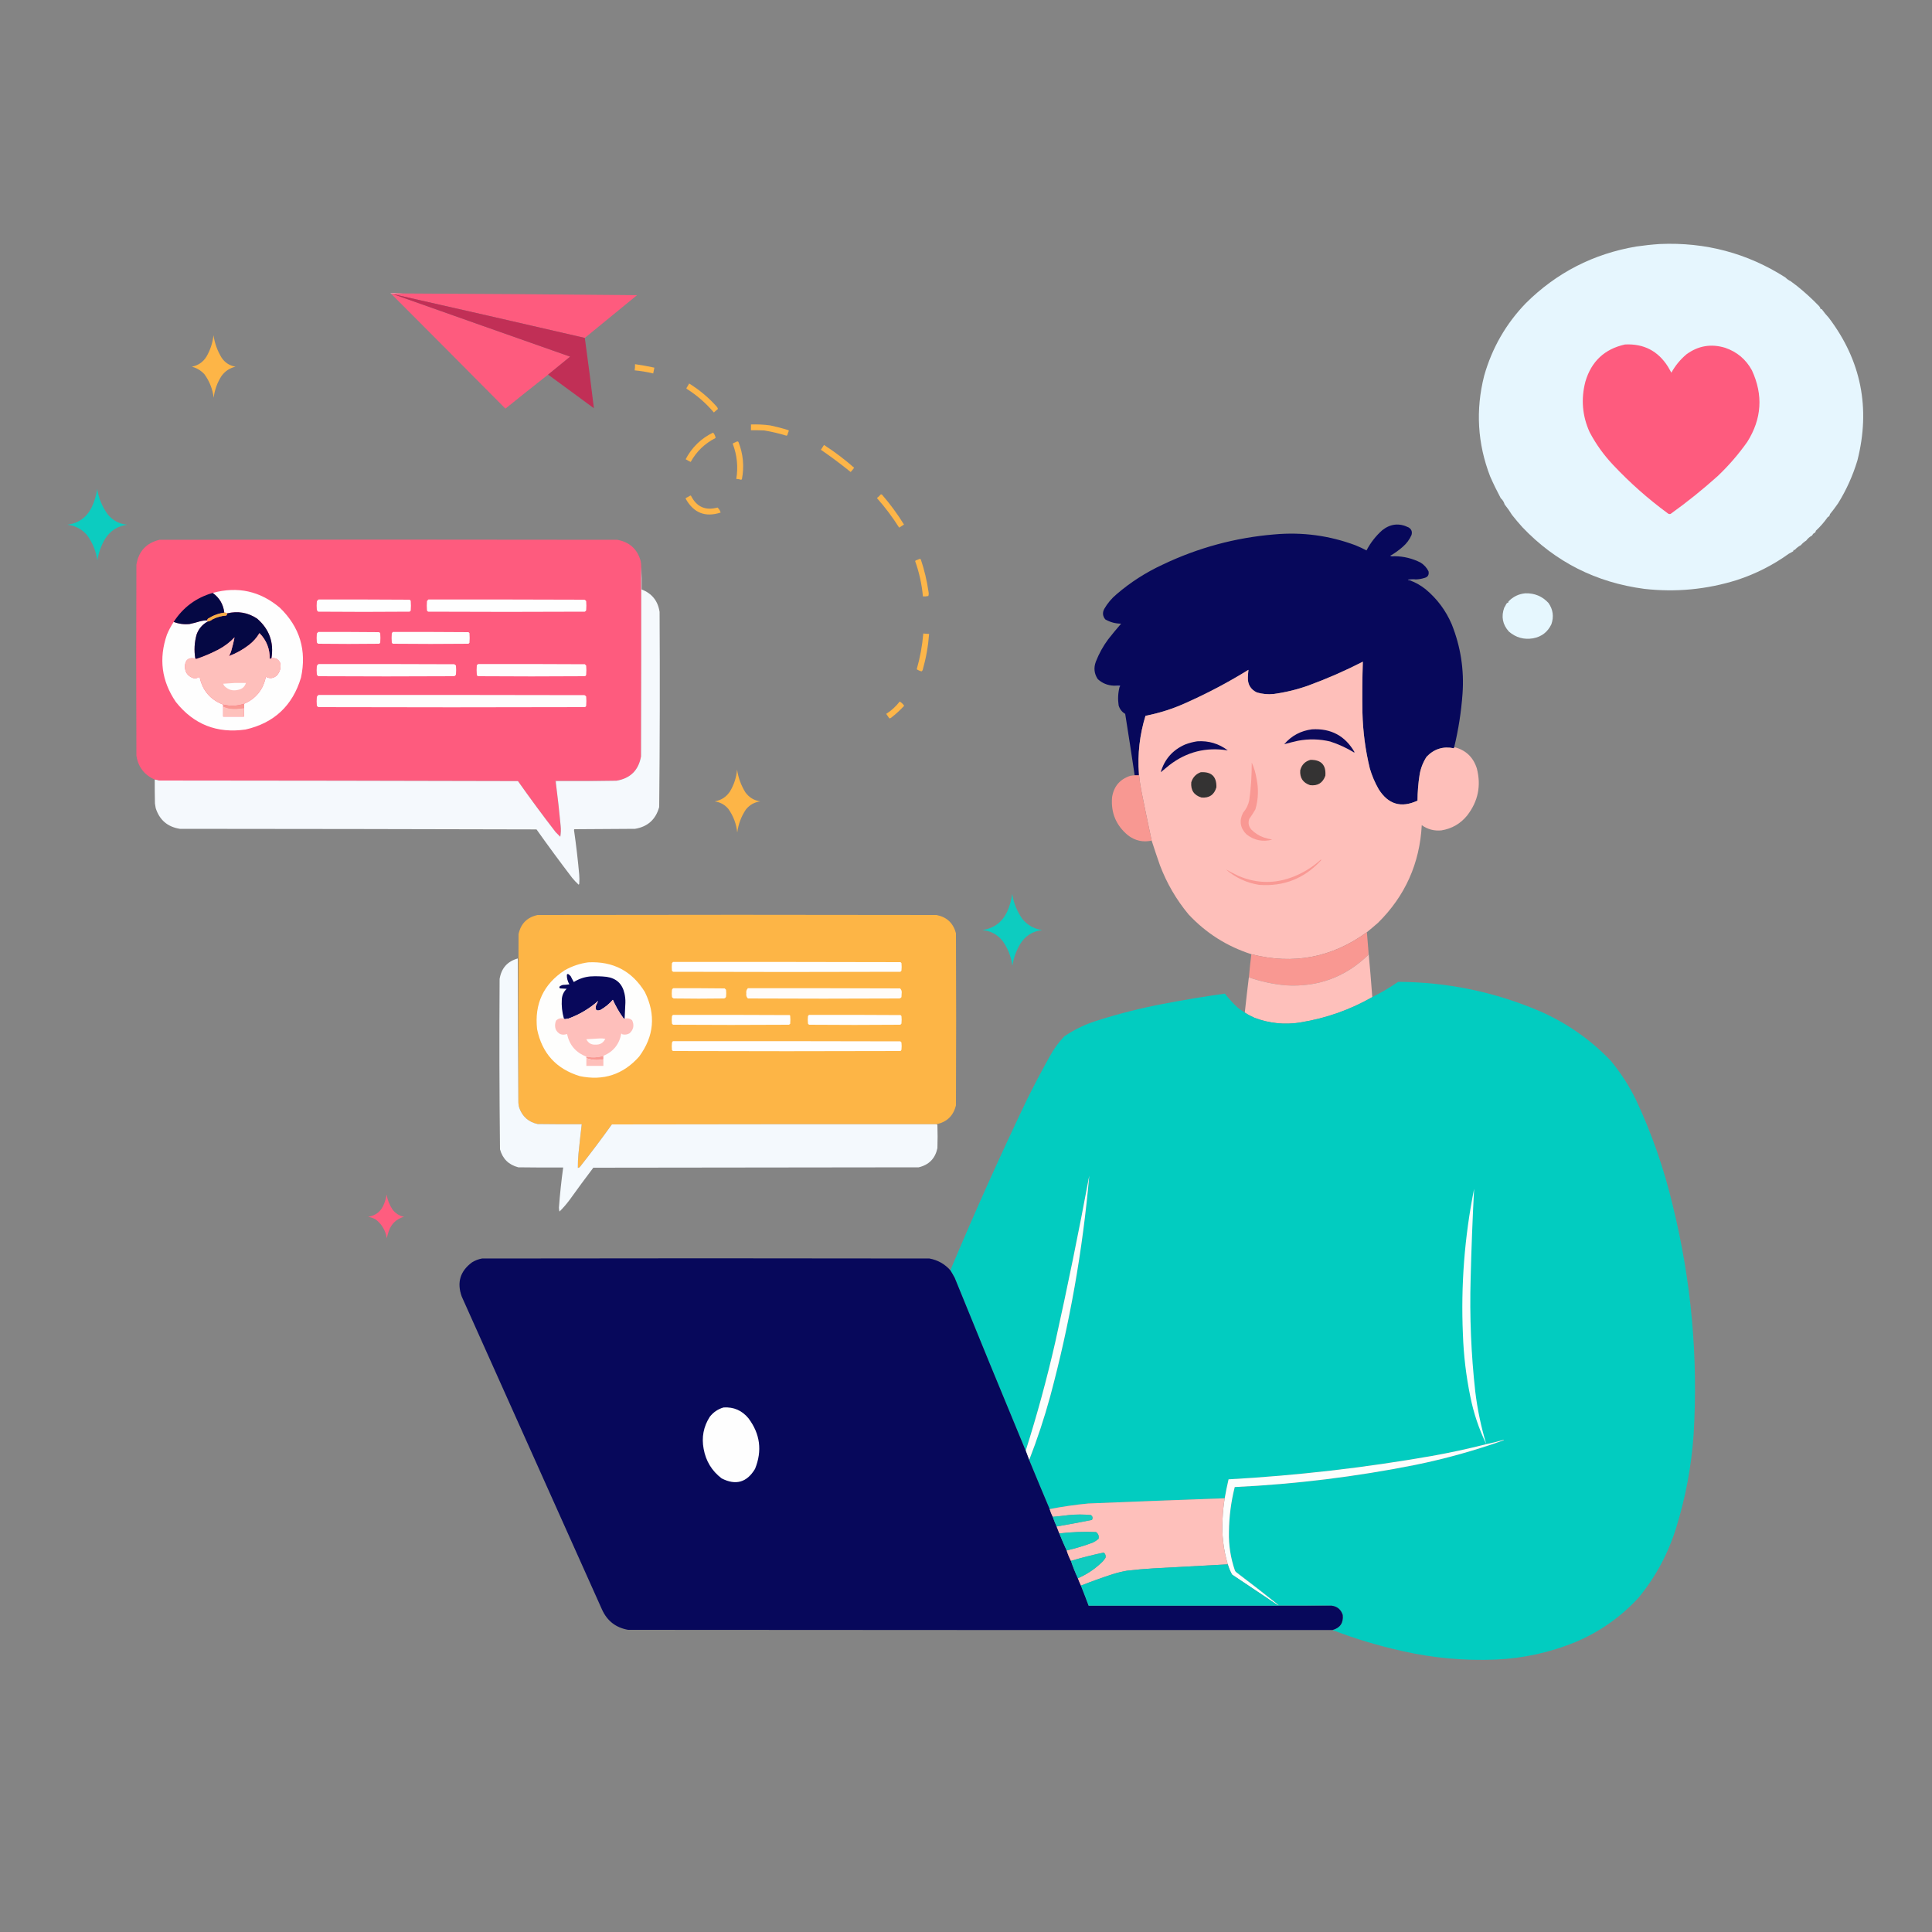 <?xml version="1.0" encoding="UTF-8"?>
<!DOCTYPE svg PUBLIC "-//W3C//DTD SVG 1.1//EN" "http://www.w3.org/Graphics/SVG/1.1/DTD/svg11.dtd">
<svg xmlns="http://www.w3.org/2000/svg" version="1.1" width="5000px" height="5000px" style="shape-rendering:geometricPrecision; text-rendering:geometricPrecision; image-rendering:optimizeQuality; fill-rule:evenodd; clip-rule:evenodd" xmlns:xlink="http://www.w3.org/1999/xlink">
<rect width="100%" height="100%" fill="#808080" stroke="none"/>
<g><path style="opacity:0.039" fill="#fefefe" d="M -0.5,-0.5 C 1666.17,-0.5 3332.83,-0.5 4999.5,-0.5C 4999.5,1666.17 4999.5,3332.83 4999.5,4999.5C 3332.83,4999.5 1666.17,4999.5 -0.5,4999.5C -0.5,3332.83 -0.5,1666.17 -0.5,-0.5 Z"/></g>
<g><path style="opacity:1" fill="#e6f6fe" d="M 4295.5,631.5 C 4413.71,626.35 4522.04,655.183 4620.5,718C 4624.63,722.139 4629.3,725.472 4634.5,728C 4639.86,732.031 4645.19,736.031 4650.5,740C 4670.81,756.24 4689.98,773.74 4708,792.5C 4709.88,794.527 4711.05,796.86 4711.5,799.5C 4712.82,799.33 4713.99,799.663 4715,800.5C 4720.52,808.201 4726.52,815.534 4733,822.5C 4816.63,932.973 4841.3,1055.97 4807,1191.5C 4795.1,1230.95 4778.43,1267.95 4757,1302.5C 4750.41,1312.1 4743.41,1321.43 4736,1330.5C 4735.45,1334.28 4733.45,1336.95 4730,1338.5C 4721.09,1351.24 4710.93,1362.91 4699.5,1373.5C 4698.94,1377.06 4696.94,1379.39 4693.5,1380.5C 4691.97,1382.19 4690.64,1384.03 4689.5,1386C 4683.48,1389.17 4678.48,1393.51 4674.5,1399C 4669.25,1402.24 4664.58,1406.24 4660.5,1411C 4654.79,1413.87 4649.79,1417.7 4645.5,1422.5C 4644.31,1423.43 4642.98,1423.76 4641.5,1423.5C 4641.67,1424.82 4641.34,1425.99 4640.5,1427C 4636.85,1428.97 4633.19,1430.97 4629.5,1433C 4588.64,1462.43 4543.98,1485.1 4495.5,1501C 4417.27,1525.54 4337.27,1533.2 4255.5,1524C 4130.72,1507.53 4025.56,1454.37 3940,1364.5C 3930.56,1354.07 3921.56,1343.41 3913,1332.5C 3907.27,1323.08 3900.94,1314.08 3894,1305.5C 3892.13,1299.06 3888.8,1293.72 3884,1289.5C 3874.17,1271.15 3865.01,1252.32 3856.5,1233C 3823.71,1147.93 3818.55,1061.1 3841,972.5C 3861.37,900.599 3897.37,837.932 3949,784.5C 4028.36,705.734 4123.52,656.901 4234.5,638C 4254.89,635.012 4275.22,632.846 4295.5,631.5 Z"/></g>
<g><path style="opacity:1" fill="#fca6b9" d="M 1043.5,759.5 C 1032.99,759.172 1022.65,759.506 1012.5,760.5C 1011.71,760.217 1011.04,759.717 1010.5,759C 1021.67,758.174 1032.67,758.341 1043.5,759.5 Z"/></g>
<g><path style="opacity:1" fill="#fe5b7e" d="M 1043.5,759.5 C 1245.17,760.369 1446.84,761.869 1648.5,764C 1603.43,800.852 1558.43,837.685 1513.5,874.5C 1347.9,836.183 1182.23,798.349 1016.5,761C 1169.47,815.211 1322.47,869.211 1475.5,923C 1456.43,938.519 1437.43,954.019 1418.5,969.5C 1381.54,998.62 1344.71,1027.95 1308,1057.5C 1209.66,958.326 1111.16,859.326 1012.5,760.5C 1022.65,759.506 1032.99,759.172 1043.5,759.5 Z"/></g>
<g><path style="opacity:1" fill="#c12f56" d="M 1513.5,874.5 C 1521.88,935.111 1529.72,995.777 1537,1056.5C 1497.34,1027.6 1457.84,998.601 1418.5,969.5C 1437.43,954.019 1456.43,938.519 1475.5,923C 1322.47,869.211 1169.47,815.211 1016.5,761C 1182.23,798.349 1347.9,836.183 1513.5,874.5 Z"/></g>
<g><path style="opacity:1" fill="#fe5b7e" d="M 4205.5,891.5 C 4254.17,889.081 4291.33,908.414 4317,949.5C 4319.83,954.5 4322.67,959.5 4325.5,964.5C 4335.52,946.328 4348.52,930.495 4364.5,917C 4394.89,894.726 4428.22,889.059 4464.5,900C 4495.32,910.497 4518.49,929.997 4534,958.5C 4563.46,1022.29 4559.46,1083.95 4522,1143.5C 4499.49,1175.36 4473.99,1204.86 4445.5,1232C 4406.57,1266.94 4365.9,1299.61 4323.5,1330C 4320.45,1330.86 4317.78,1330.19 4315.5,1328C 4265.05,1290.9 4218.22,1249.4 4175,1203.5C 4150.76,1177.93 4130.43,1149.6 4114,1118.5C 4094.87,1076.18 4091.21,1032.51 4103,987.5C 4118.44,935.214 4152.61,903.214 4205.5,891.5 Z"/></g>
<g><path style="opacity:1" fill="#fdb547" d="M 552.5,867.5 C 555.579,888.563 562.746,908.23 574,926.5C 582.689,938.93 594.523,946.43 609.5,949C 594.226,952.553 582.059,960.719 573,973.5C 562.057,990.586 555.39,1009.25 553,1029.5C 550.249,1007.01 542.249,986.681 529,968.5C 520.054,958.78 509.22,952.28 496.5,949C 512.694,945.828 525.194,937.328 534,923.5C 544.165,906.18 550.332,887.513 552.5,867.5 Z"/></g>
<g><path style="opacity:1" fill="#fdb649" d="M 1643.5,942.5 C 1660.3,944.855 1676.96,947.855 1693.5,951.5C 1692.66,956.532 1691.66,961.532 1690.5,966.5C 1674.7,962.675 1658.7,960.008 1642.5,958.5C 1643.19,953.195 1643.53,947.862 1643.5,942.5 Z"/></g>
<g><path style="opacity:1" fill="#fdb548" d="M 1783.5,992.5 C 1810.12,1008.94 1833.96,1028.94 1855,1052.5C 1856.6,1054.37 1857.6,1056.37 1858,1058.5C 1854.35,1061.31 1850.85,1064.31 1847.5,1067.5C 1827.2,1043.52 1803.87,1023.19 1777.5,1006.5C 1776.42,1005.64 1776.25,1004.64 1777,1003.5C 1779.42,999.929 1781.59,996.262 1783.5,992.5 Z"/></g>
<g><path style="opacity:1" fill="#fdb648" d="M 1943.5,1098.5 C 1960.25,1097.93 1976.92,1098.76 1993.5,1101C 2009.04,1104.24 2024.38,1108.24 2039.5,1113C 2040.43,1113.39 2041.09,1114.05 2041.5,1115C 2039.87,1118.73 2038.53,1122.57 2037.5,1126.5C 2036.67,1126.83 2035.83,1127.17 2035,1127.5C 2016.16,1121.67 1997,1117.17 1977.5,1114C 1966.17,1113.5 1954.84,1113.33 1943.5,1113.5C 1943.5,1108.5 1943.5,1103.5 1943.5,1098.5 Z"/></g>
<g><path style="opacity:1" fill="#fdb548" d="M 1845.5,1119.5 C 1849.03,1123.56 1851.2,1128.22 1852,1133.5C 1824.13,1147.53 1802.63,1168.2 1787.5,1195.5C 1782.94,1193.39 1778.61,1191.06 1774.5,1188.5C 1790.63,1157.7 1814.3,1134.7 1845.5,1119.5 Z"/></g>
<g><path style="opacity:1" fill="#fdb64b" d="M 1907.5,1142.5 C 1908.82,1142.33 1909.99,1142.66 1911,1143.5C 1923.48,1174.99 1926.48,1207.32 1920,1240.5C 1919.28,1241.06 1918.44,1241.39 1917.5,1241.5C 1913.6,1240.19 1909.6,1239.52 1905.5,1239.5C 1910.58,1208.49 1907.58,1178.32 1896.5,1149C 1896.64,1148.23 1896.98,1147.56 1897.5,1147C 1900.89,1145.38 1904.23,1143.88 1907.5,1142.5 Z"/></g>
<g><path style="opacity:1" fill="#fdb548" d="M 2132.5,1151.5 C 2159.94,1169.23 2185.94,1188.89 2210.5,1210.5C 2207.85,1214.48 2204.85,1218.15 2201.5,1221.5C 2176.54,1201.37 2150.87,1182.2 2124.5,1164C 2127.05,1159.72 2129.72,1155.55 2132.5,1151.5 Z"/></g>
<g><path style="opacity:1" fill="#0cccc0" d="M 251.5,1265.5 C 255.426,1289.69 264.593,1311.69 279,1331.5C 292.142,1347.3 308.976,1356.13 329.5,1358C 304.547,1361.22 285.381,1373.38 272,1394.5C 261.768,1411.86 255.101,1430.53 252,1450.5C 248.493,1426.17 239.493,1404.17 225,1384.5C 211.62,1369.23 194.787,1360.39 174.5,1358C 203.104,1354.11 223.937,1339.28 237,1313.5C 244.357,1298.26 249.19,1282.26 251.5,1265.5 Z"/></g>
<g><path style="opacity:1" fill="#fdb548" d="M 2279.5,1279.5 C 2280.55,1279.35 2281.55,1279.52 2282.5,1280C 2303.58,1304.32 2322.58,1330.16 2339.5,1357.5C 2335.42,1360.29 2331.25,1362.96 2327,1365.5C 2309.9,1338.48 2290.73,1312.98 2269.5,1289C 2273.1,1286.05 2276.43,1282.88 2279.5,1279.5 Z"/></g>
<g><path style="opacity:1" fill="#fdb548" d="M 1786.5,1282.5 C 1787.38,1282.37 1788.04,1282.7 1788.5,1283.5C 1803.14,1312 1825.98,1322 1857,1313.5C 1861,1317.19 1863.66,1321.52 1865,1326.5C 1825.46,1339.29 1795.46,1327.62 1775,1291.5C 1774.25,1290.36 1774.42,1289.36 1775.5,1288.5C 1779.39,1286.73 1783.06,1284.73 1786.5,1282.5 Z"/></g>
<g><path style="opacity:1" fill="#07085b" d="M 3599.5,1437.5 C 3598.96,1437.56 3598.62,1437.89 3598.5,1438.5C 3602.11,1439.49 3605.77,1439.82 3609.5,1439.5C 3633.14,1439.77 3655.47,1445.27 3676.5,1456C 3685.43,1461.6 3692.27,1469.1 3697,1478.5C 3698.86,1487.99 3695.03,1493.82 3685.5,1496C 3678.34,1498.24 3671.01,1499.4 3663.5,1499.5C 3656.83,1499.33 3650.16,1499.5 3643.5,1500C 3644.74,1500.79 3646.08,1501.29 3647.5,1501.5C 3662.83,1507 3676.83,1514.83 3689.5,1525C 3719.19,1549.71 3741.69,1579.87 3757,1615.5C 3780.11,1673.24 3789.44,1733.24 3785,1795.5C 3781.64,1842.11 3774.48,1888.11 3763.5,1933.5C 3763.72,1934.68 3763.39,1935.68 3762.5,1936.5C 3734.96,1930.85 3711.46,1938.18 3692,1958.5C 3682.87,1972.56 3676.87,1987.89 3674,2004.5C 3670.44,2026.92 3668.61,2049.42 3668.5,2072C 3626.35,2091.73 3592.85,2081.89 3568,2042.5C 3558.2,2025.42 3550.53,2007.42 3545,1988.5C 3533.53,1941.21 3527.2,1893.21 3526,1844.5C 3525.22,1800.48 3525.56,1756.48 3527,1712.5C 3481.41,1735.88 3434.58,1756.38 3386.5,1774C 3357.26,1784.48 3327.26,1791.81 3296.5,1796C 3281.54,1797.57 3266.87,1796.24 3252.5,1792C 3236.28,1783.92 3228.62,1770.76 3229.5,1752.5C 3229.78,1746.09 3230.28,1739.76 3231,1733.5C 3179.88,1765.15 3126.71,1793.32 3071.5,1818C 3037.23,1833.81 3001.56,1845.31 2964.5,1852.5C 2949.47,1901.41 2943.8,1951.41 2947.5,2002.5C 2947.5,2003.83 2947.5,2005.17 2947.5,2006.5C 2943.83,2006.5 2940.17,2006.5 2936.5,2006.5C 2928.66,1953.46 2920.5,1900.46 2912,1847.5C 2903.47,1842.46 2897.8,1835.12 2895,1825.5C 2892.6,1809.31 2893.43,1793.31 2897.5,1777.5C 2898.4,1776.79 2898.74,1775.79 2898.5,1774.5C 2893.17,1774.5 2887.83,1774.5 2882.5,1774.5C 2866.5,1773.91 2852.66,1768.24 2841,1757.5C 2831.71,1743.46 2830.04,1728.46 2836,1712.5C 2844.09,1691.65 2854.75,1672.32 2868,1654.5C 2878.79,1640.71 2889.96,1627.21 2901.5,1614C 2886.79,1613.98 2873.12,1610.31 2860.5,1603C 2853.5,1594.49 2852.67,1585.32 2858,1575.5C 2866.24,1561.24 2876.74,1548.74 2889.5,1538C 2925.76,1506.85 2965.76,1481.18 3009.5,1461C 3101.02,1417.37 3197.35,1391.37 3298.5,1383C 3370.4,1376.6 3440.07,1385.93 3507.5,1411C 3517.41,1414.95 3527.07,1419.45 3536.5,1424.5C 3546.93,1404.48 3560.6,1386.98 3577.5,1372C 3598.64,1355.41 3621.31,1353.07 3645.5,1365C 3652.87,1369.57 3655.37,1376.07 3653,1384.5C 3647.84,1396.33 3640.34,1406.5 3630.5,1415C 3620.85,1423.49 3610.51,1430.99 3599.5,1437.5 Z"/></g>
<g><path style="opacity:1" fill="#fe5b7e" d="M 1659.5,1467.5 C 1659.67,1630.83 1659.5,1794.17 1659,1957.5C 1652.62,1993.38 1631.45,2014.38 1595.5,2020.5C 1542.83,2020.5 1490.17,2020.5 1437.5,2020.5C 1437.22,2022.41 1437.55,2024.08 1438.5,2025.5C 1443.32,2062.75 1447.49,2100.08 1451,2137.5C 1451.97,2146.99 1451.64,2156.33 1450,2165.5C 1446.02,2161.59 1442.02,2157.59 1438,2153.5C 1404.54,2110.2 1372.04,2066.2 1340.5,2021.5C 1030.83,2020.67 721.167,2020.17 411.5,2020C 407.888,2018.85 404.222,2018.02 400.5,2017.5C 373.357,2005.57 357.524,1984.9 353,1955.5C 352.333,1790.83 352.333,1626.17 353,1461.5C 358.609,1426.89 378.442,1405.39 412.5,1397C 807.5,1396.33 1202.5,1396.33 1597.5,1397C 1628.99,1402.65 1649.16,1420.82 1658,1451.5C 1659.09,1456.78 1659.59,1462.11 1659.5,1467.5 Z"/></g>
<g><path style="opacity:1" fill="#8080ad" d="M 3599.5,1437.5 C 3602.83,1438.17 3606.17,1438.83 3609.5,1439.5C 3605.77,1439.82 3602.11,1439.49 3598.5,1438.5C 3598.62,1437.89 3598.96,1437.56 3599.5,1437.5 Z"/></g>
<g><path style="opacity:1" fill="#fdb649" d="M 2379.5,1446.5 C 2380.82,1446.33 2381.99,1446.66 2383,1447.5C 2392.21,1474.89 2398.88,1502.89 2403,1531.5C 2403.83,1535.21 2403.66,1538.88 2402.5,1542.5C 2397.9,1543.44 2393.23,1543.78 2388.5,1543.5C 2385.67,1512.33 2379,1482 2368.5,1452.5C 2368.83,1451.83 2369.17,1451.17 2369.5,1450.5C 2373.01,1449.34 2376.35,1448 2379.5,1446.5 Z"/></g>
<g><path style="opacity:1" fill="#7879a6" d="M 3663.5,1499.5 C 3658.17,1500.17 3652.83,1500.83 3647.5,1501.5C 3646.08,1501.29 3644.74,1500.79 3643.5,1500C 3650.16,1499.5 3656.83,1499.33 3663.5,1499.5 Z"/></g>
<g><path style="opacity:1" fill="#fefefe" d="M 449.5,1609.5 C 462.695,1614.59 476.362,1616.42 490.5,1615C 499.607,1613.08 508.607,1610.74 517.5,1608C 523.733,1606.36 530.066,1605.52 536.5,1605.5C 537.404,1606.21 537.737,1607.21 537.5,1608.5C 523.963,1615.88 514.463,1626.88 509,1641.5C 503.095,1662.21 501.928,1683.21 505.5,1704.5C 488.775,1700.4 479.775,1706.9 478.5,1724C 478.462,1739.6 485.795,1749.93 500.5,1755C 506.289,1756.02 511.622,1754.85 516.5,1751.5C 523.761,1786.75 544.094,1810.75 577.5,1823.5C 577.5,1825.17 577.5,1826.83 577.5,1828.5C 577.5,1837.17 577.5,1845.83 577.5,1854.5C 595.5,1854.5 613.5,1854.5 631.5,1854.5C 631.5,1847.17 631.5,1839.83 631.5,1832.5C 631.5,1828.83 631.5,1825.17 631.5,1821.5C 662.401,1808.09 681.234,1784.76 688,1751.5C 698.205,1757 707.705,1755.83 716.5,1748C 724.873,1738.56 727.706,1727.72 725,1715.5C 720.545,1705.85 713.045,1701.85 702.5,1703.5C 709.175,1662.37 696.842,1628.21 665.5,1601C 641.558,1585.18 615.558,1580.68 587.5,1587.5C 585.521,1585.83 583.188,1585.17 580.5,1585.5C 577.912,1563.97 567.912,1546.97 550.5,1534.5C 615.2,1516.79 673.2,1529.62 724.5,1573C 775.922,1622.95 794.089,1683.11 779,1753.5C 757.281,1826.22 709.447,1871.05 635.5,1888C 561.384,1898.64 501.218,1874.81 455,1816.5C 418.166,1762.5 410.499,1704.5 432,1642.5C 436.829,1630.84 442.662,1619.84 449.5,1609.5 Z"/></g>
<g><path style="opacity:1" fill="#f5f9fd" d="M 1659.5,1467.5 C 1660.5,1486.66 1660.83,1505.99 1660.5,1525.5C 1687.15,1535.75 1702.65,1555.08 1707,1583.5C 1707.99,1751.86 1707.66,1920.2 1706,2088.5C 1697.17,2120.66 1676.34,2139.5 1643.5,2145C 1591.17,2145.33 1538.83,2145.67 1486.5,2146C 1485.98,2146.56 1485.64,2147.23 1485.5,2148C 1491.03,2186.37 1495.53,2224.87 1499,2263.5C 1499.67,2271.5 1499.67,2279.5 1499,2287.5C 1498.69,2288.31 1498.19,2288.97 1497.5,2289.5C 1491.38,2283.91 1485.71,2277.91 1480.5,2271.5C 1449.09,2230.33 1418.42,2188.66 1388.5,2146.5C 1080.83,2145.67 773.167,2145.17 465.5,2145C 433.647,2139.96 412.813,2122.12 403,2091.5C 402.147,2087.53 401.481,2083.53 401,2079.5C 400.54,2058.69 400.373,2038.02 400.5,2017.5C 404.222,2018.02 407.888,2018.85 411.5,2020C 721.167,2020.17 1030.83,2020.67 1340.5,2021.5C 1372.04,2066.2 1404.54,2110.2 1438,2153.5C 1442.02,2157.59 1446.02,2161.59 1450,2165.5C 1451.64,2156.33 1451.97,2146.99 1451,2137.5C 1447.49,2100.08 1443.32,2062.75 1438.5,2025.5C 1438.5,2024.17 1438.5,2022.83 1438.5,2021.5C 1491,2021.83 1543.34,2021.5 1595.5,2020.5C 1631.45,2014.38 1652.62,1993.38 1659,1957.5C 1659.5,1794.17 1659.67,1630.83 1659.5,1467.5 Z"/></g>
<g><path style="opacity:1" fill="#e6f7fe" d="M 3947.5,1535.5 C 3971.43,1534.79 3991.43,1543.13 4007.5,1560.5C 4019.24,1577.45 4021.74,1595.79 4015,1615.5C 4005.44,1635.71 3989.61,1647.88 3967.5,1652C 3943.93,1655.92 3923.1,1650.09 3905,1634.5C 3888.64,1616.34 3884.64,1595.68 3893,1572.5C 3894.92,1569.66 3896.59,1566.66 3898,1563.5C 3899.26,1561.25 3901.09,1559.92 3903.5,1559.5C 3903.35,1558.45 3903.52,1557.45 3904,1556.5C 3915.91,1544.07 3930.41,1537.07 3947.5,1535.5 Z"/></g>
<g><path style="opacity:1" fill="#050844" d="M 550.5,1534.5 C 567.912,1546.97 577.912,1563.97 580.5,1585.5C 565.486,1587.56 551.486,1592.73 538.5,1601C 536.963,1602.11 536.297,1603.61 536.5,1605.5C 530.066,1605.52 523.733,1606.36 517.5,1608C 508.607,1610.74 499.607,1613.08 490.5,1615C 476.362,1616.42 462.695,1614.59 449.5,1609.5C 473.802,1571.86 507.469,1546.86 550.5,1534.5 Z"/></g>
<g><path style="opacity:1" fill="#fefefe" d="M 824.5,1551.5 C 902.834,1551.33 981.167,1551.5 1059.5,1552C 1061.33,1552.5 1062.5,1553.67 1063,1555.5C 1063.67,1563.5 1063.67,1571.5 1063,1579.5C 1062.5,1581.33 1061.33,1582.5 1059.5,1583C 980.833,1583.67 902.167,1583.67 823.5,1583C 821.951,1581.79 820.785,1580.29 820,1578.5C 819.333,1571.17 819.333,1563.83 820,1556.5C 821.025,1554.31 822.525,1552.65 824.5,1551.5 Z"/></g>
<g><path style="opacity:1" fill="#fefefe" d="M 1108.5,1551.5 C 1243.17,1551.33 1377.83,1551.5 1512.5,1552C 1514.29,1552.78 1515.79,1553.95 1517,1555.5C 1517.67,1563.5 1517.67,1571.5 1517,1579.5C 1516.17,1581 1515,1582.17 1513.5,1583C 1378.5,1583.67 1243.5,1583.67 1108.5,1583C 1106.67,1582.5 1105.5,1581.33 1105,1579.5C 1104.33,1571.5 1104.33,1563.5 1105,1555.5C 1106.1,1554.05 1107.27,1552.72 1108.5,1551.5 Z"/></g>
<g><path style="opacity:1" fill="#050844" d="M 702.5,1703.5 C 700.83,1703.75 699.33,1704.42 698,1705.5C 698.54,1679.28 689.707,1656.94 671.5,1638.5C 664.487,1650.35 655.487,1660.52 644.5,1669C 628.567,1681.3 611.234,1690.96 592.5,1698C 595.443,1693.18 597.609,1688.01 599,1682.5C 602.159,1671.53 604.825,1660.53 607,1649.5C 594.918,1662.24 581.085,1672.74 565.5,1681C 546.988,1690.73 527.822,1698.89 508,1705.5C 507.098,1705.26 506.265,1704.92 505.5,1704.5C 501.928,1683.21 503.095,1662.21 509,1641.5C 514.463,1626.88 523.963,1615.88 537.5,1608.5C 542.003,1607.85 546.003,1606.01 549.5,1603C 560.836,1597.22 572.836,1593.89 585.5,1593C 587.155,1591.56 587.822,1589.72 587.5,1587.5C 615.558,1580.68 641.558,1585.18 665.5,1601C 696.842,1628.21 709.175,1662.37 702.5,1703.5 Z"/></g>
<g><path style="opacity:1" fill="#f5af47" d="M 580.5,1585.5 C 583.188,1585.17 585.521,1585.83 587.5,1587.5C 587.822,1589.72 587.155,1591.56 585.5,1593C 572.836,1593.89 560.836,1597.22 549.5,1603C 546.003,1606.01 542.003,1607.85 537.5,1608.5C 537.737,1607.21 537.404,1606.21 536.5,1605.5C 536.297,1603.61 536.963,1602.11 538.5,1601C 551.486,1592.73 565.486,1587.56 580.5,1585.5 Z"/></g>
<g><path style="opacity:1" fill="#fefefe" d="M 823.5,1635.5 C 875.834,1635.33 928.168,1635.5 980.5,1636C 981.931,1636.47 983.097,1637.3 984,1638.5C 984.667,1646.83 984.667,1655.17 984,1663.5C 983.167,1664.33 982.333,1665.17 981.5,1666C 928.833,1666.67 876.167,1666.67 823.5,1666C 822,1665.17 820.833,1664 820,1662.5C 819.333,1654.83 819.333,1647.17 820,1639.5C 821.376,1638.29 822.542,1636.96 823.5,1635.5 Z"/></g>
<g><path style="opacity:1" fill="#fefefe" d="M 1016.5,1635.5 C 1081.83,1635.33 1147.17,1635.5 1212.5,1636C 1213.33,1636.83 1214.17,1637.67 1215,1638.5C 1215.67,1646.83 1215.67,1655.17 1215,1663.5C 1214.17,1664.33 1213.33,1665.17 1212.5,1666C 1147.17,1666.67 1081.83,1666.67 1016.5,1666C 1015.67,1665.17 1014.83,1664.33 1014,1663.5C 1013.33,1655.17 1013.33,1646.83 1014,1638.5C 1015.04,1637.63 1015.88,1636.63 1016.5,1635.5 Z"/></g>
<g><path style="opacity:1" fill="#febfbb" d="M 702.5,1703.5 C 713.045,1701.85 720.545,1705.85 725,1715.5C 727.706,1727.72 724.873,1738.56 716.5,1748C 707.705,1755.83 698.205,1757 688,1751.5C 681.234,1784.76 662.401,1808.09 631.5,1821.5C 613.74,1827.33 595.74,1828 577.5,1823.5C 544.094,1810.75 523.761,1786.75 516.5,1751.5C 511.622,1754.85 506.289,1756.02 500.5,1755C 485.795,1749.93 478.462,1739.6 478.5,1724C 479.775,1706.9 488.775,1700.4 505.5,1704.5C 506.265,1704.92 507.098,1705.26 508,1705.5C 527.822,1698.89 546.988,1690.73 565.5,1681C 581.085,1672.74 594.918,1662.24 607,1649.5C 604.825,1660.53 602.159,1671.53 599,1682.5C 597.609,1688.01 595.443,1693.18 592.5,1698C 611.234,1690.96 628.567,1681.3 644.5,1669C 655.487,1660.52 664.487,1650.35 671.5,1638.5C 689.707,1656.94 698.54,1679.28 698,1705.5C 699.33,1704.42 700.83,1703.75 702.5,1703.5 Z"/></g>
<g><path style="opacity:1" fill="#fdb649" d="M 2389.5,1639.5 C 2394.48,1640.05 2399.48,1640.39 2404.5,1640.5C 2402.18,1672.08 2396.68,1703.08 2388,1733.5C 2387.48,1735.22 2386.48,1736.56 2385,1737.5C 2380.4,1736.42 2376.23,1734.59 2372.5,1732C 2381.19,1701.73 2386.85,1670.9 2389.5,1639.5 Z"/></g>
<g><path style="opacity:1" fill="#fffdfd" d="M 824.5,1718.5 C 941.5,1718.33 1058.5,1718.5 1175.5,1719C 1177.29,1719.78 1178.79,1720.95 1180,1722.5C 1180.67,1730.17 1180.67,1737.83 1180,1745.5C 1179.17,1747.67 1177.67,1749.17 1175.5,1750C 1058.17,1750.67 940.833,1750.67 823.5,1750C 821.951,1748.79 820.785,1747.29 820,1745.5C 819.333,1738.17 819.333,1730.83 820,1723.5C 821.025,1721.31 822.525,1719.65 824.5,1718.5 Z"/></g>
<g><path style="opacity:1" fill="#fffdfd" d="M 1237.5,1718.5 C 1329.5,1718.33 1421.5,1718.5 1513.5,1719C 1514.67,1720.17 1515.83,1721.33 1517,1722.5C 1517.67,1730.5 1517.67,1738.5 1517,1746.5C 1516.5,1748.33 1515.33,1749.5 1513.5,1750C 1421.5,1750.67 1329.5,1750.67 1237.5,1750C 1235.67,1749.5 1234.5,1748.33 1234,1746.5C 1233.33,1738.17 1233.33,1729.83 1234,1721.5C 1235.15,1720.36 1236.31,1719.36 1237.5,1718.5 Z"/></g>
<g><path style="opacity:1" fill="#febfba" d="M 3763.5,1933.5 C 3793.09,1940.92 3812.59,1959.26 3822,1988.5C 3833.64,2033.33 3825.31,2074 3797,2110.5C 3779.68,2131.74 3757.52,2144.57 3730.5,2149C 3711.73,2150.91 3694.73,2146.41 3679.5,2135.5C 3674.24,2234.49 3636.57,2318.66 3566.5,2388C 3556.94,2396.41 3547.27,2404.57 3537.5,2412.5C 3447.14,2478.28 3347.47,2497.28 3238.5,2469.5C 3175.32,2449.17 3121.15,2414.84 3076,2366.5C 3044.39,2328.47 3019.72,2286.14 3002,2239.5C 2994.5,2218.18 2987.34,2196.84 2980.5,2175.5C 2971.36,2132.92 2962.52,2090.25 2954,2047.5C 2951.08,2032.47 2948.92,2017.47 2947.5,2002.5C 2943.8,1951.41 2949.47,1901.41 2964.5,1852.5C 3001.56,1845.31 3037.23,1833.81 3071.5,1818C 3126.71,1793.32 3179.88,1765.15 3231,1733.5C 3230.28,1739.76 3229.78,1746.09 3229.5,1752.5C 3228.62,1770.76 3236.28,1783.92 3252.5,1792C 3266.87,1796.24 3281.54,1797.57 3296.5,1796C 3327.26,1791.81 3357.26,1784.48 3386.5,1774C 3434.58,1756.38 3481.41,1735.88 3527,1712.5C 3525.56,1756.48 3525.22,1800.48 3526,1844.5C 3527.2,1893.21 3533.53,1941.21 3545,1988.5C 3550.53,2007.42 3558.2,2025.42 3568,2042.5C 3592.85,2081.89 3626.35,2091.73 3668.5,2072C 3668.61,2049.42 3670.44,2026.92 3674,2004.5C 3676.87,1987.89 3682.87,1972.56 3692,1958.5C 3711.46,1938.18 3734.96,1930.85 3762.5,1936.5C 3763.39,1935.68 3763.72,1934.68 3763.5,1933.5 Z"/></g>
<g><path style="opacity:1" fill="#fefdfd" d="M 607.5,1767.5 C 617.167,1767.5 626.833,1767.5 636.5,1767.5C 633.583,1776.91 627.249,1782.75 617.5,1785C 602.749,1789.02 590.249,1785.52 580,1774.5C 579.167,1772.83 578.333,1771.17 577.5,1769.5C 587.659,1768.83 597.659,1768.17 607.5,1767.5 Z"/></g>
<g><path style="opacity:1" fill="#7779a7" d="M 2882.5,1774.5 C 2887.83,1774.5 2893.17,1774.5 2898.5,1774.5C 2898.74,1775.79 2898.4,1776.79 2897.5,1777.5C 2892.75,1775.86 2887.75,1774.86 2882.5,1774.5 Z"/></g>
<g><path style="opacity:1" fill="#fefdfd" d="M 824.5,1798.5 C 1053.83,1798.33 1283.17,1798.5 1512.5,1799C 1514.29,1799.78 1515.79,1800.95 1517,1802.5C 1517.67,1810.5 1517.67,1818.5 1517,1826.5C 1516.5,1828.33 1515.33,1829.5 1513.5,1830C 1283.5,1830.67 1053.5,1830.67 823.5,1830C 822.333,1828.83 821.167,1827.67 820,1826.5C 819.333,1818.83 819.333,1811.17 820,1803.5C 821.025,1801.31 822.525,1799.65 824.5,1798.5 Z"/></g>
<g><path style="opacity:1" fill="#f99993" d="M 631.5,1821.5 C 631.5,1825.17 631.5,1828.83 631.5,1832.5C 619.591,1834.47 607.591,1834.97 595.5,1834C 589.274,1832.78 583.274,1830.95 577.5,1828.5C 577.5,1826.83 577.5,1825.17 577.5,1823.5C 595.74,1828 613.74,1827.33 631.5,1821.5 Z"/></g>
<g><path style="opacity:1" fill="#fec1bc" d="M 577.5,1828.5 C 583.274,1830.95 589.274,1832.78 595.5,1834C 607.591,1834.97 619.591,1834.47 631.5,1832.5C 631.5,1839.83 631.5,1847.17 631.5,1854.5C 613.5,1854.5 595.5,1854.5 577.5,1854.5C 577.5,1845.83 577.5,1837.17 577.5,1828.5 Z"/></g>
<g><path style="opacity:1" fill="#fdb649" d="M 2328.5,1815.5 C 2333.29,1818.46 2337.12,1822.13 2340,1826.5C 2329.45,1838.05 2317.95,1848.55 2305.5,1858C 2304.24,1858.98 2302.91,1859.32 2301.5,1859C 2298.71,1855.25 2296.04,1851.42 2293.5,1847.5C 2307.03,1838.9 2318.69,1828.23 2328.5,1815.5 Z"/></g>
<g><path style="opacity:1" fill="#0b095b" d="M 3395.5,1887.5 C 3444.57,1884.69 3481.24,1904.36 3505.5,1946.5C 3505.17,1946.83 3504.83,1947.17 3504.5,1947.5C 3484.96,1935.56 3464.29,1926.06 3442.5,1919C 3414.98,1912.48 3387.32,1911.81 3359.5,1917C 3347.33,1919.71 3335.33,1922.71 3323.5,1926C 3342.57,1903.96 3366.57,1891.13 3395.5,1887.5 Z"/></g>
<g><path style="opacity:1" fill="#0a095b" d="M 3098.5,1918.5 C 3127.88,1916.59 3154.21,1924.42 3177.5,1942C 3121.46,1933 3071.13,1945.66 3026.5,1980C 3019,1986.17 3011.5,1992.33 3004,1998.5C 3013.74,1965.08 3034.58,1941.25 3066.5,1927C 3076.98,1922.95 3087.65,1920.11 3098.5,1918.5 Z"/></g>
<g><path style="opacity:1" fill="#343333" d="M 3391.5,1966.5 C 3419.33,1966.18 3432.16,1979.84 3430,2007.5C 3423.41,2026.21 3410.25,2034.38 3390.5,2032C 3372.01,2025.83 3363.51,2013 3365,1993.5C 3368.69,1979.31 3377.53,1970.31 3391.5,1966.5 Z"/></g>
<g><path style="opacity:1" fill="#f99893" d="M 3239.5,1973.5 C 3245.55,1986.82 3249.71,2000.82 3252,2015.5C 3257.53,2042.12 3256.53,2068.46 3249,2094.5C 3244.11,2103.07 3238.78,2111.4 3233,2119.5C 3229.54,2130.04 3231.54,2139.37 3239,2147.5C 3247.72,2156.12 3257.89,2162.62 3269.5,2167C 3277.16,2169.33 3284.82,2171.33 3292.5,2173C 3267.74,2179.45 3245.41,2174.78 3225.5,2159C 3209.43,2142.53 3206.6,2124.03 3217,2103.5C 3225.01,2094.16 3230.34,2083.5 3233,2071.5C 3237.53,2039 3239.7,2006.33 3239.5,1973.5 Z"/></g>
<g><path style="opacity:1" fill="#343333" d="M 3107.5,1998.5 C 3135.33,1996.83 3148.83,2009.83 3148,2037.5C 3142.46,2056.86 3129.63,2065.69 3109.5,2064C 3090,2058.14 3081.17,2044.97 3083,2024.5C 3086.95,2011.72 3095.12,2003.05 3107.5,1998.5 Z"/></g>
<g><path style="opacity:1" fill="#f89892" d="M 2947.5,2002.5 C 2948.92,2017.47 2951.08,2032.47 2954,2047.5C 2962.52,2090.25 2971.36,2132.92 2980.5,2175.5C 2958.11,2180.32 2937.78,2175.82 2919.5,2162C 2888.52,2136.52 2874.69,2103.69 2878,2063.5C 2882.33,2035.51 2897.83,2017.01 2924.5,2008C 2928.47,2007.17 2932.47,2006.67 2936.5,2006.5C 2940.17,2006.5 2943.83,2006.5 2947.5,2006.5C 2947.5,2005.17 2947.5,2003.83 2947.5,2002.5 Z"/></g>
<g><path style="opacity:1" fill="#fdb547" d="M 1907.5,1991.5 C 1910.58,2012.56 1917.75,2032.23 1929,2050.5C 1938.52,2063.68 1951.36,2071.51 1967.5,2074C 1952.11,2076.04 1939.61,2083.21 1930,2095.5C 1918.12,2113.48 1910.78,2133.15 1908,2154.5C 1905.62,2132.09 1897.95,2111.76 1885,2093.5C 1875.7,2082.43 1863.87,2075.93 1849.5,2074C 1866.34,2071.15 1879.51,2062.65 1889,2048.5C 1899.63,2030.97 1905.8,2011.97 1907.5,1991.5 Z"/></g>
<g><path style="opacity:1" fill="#f8abbf" d="M 1595.5,2020.5 C 1543.34,2021.5 1491,2021.83 1438.5,2021.5C 1438.5,2022.83 1438.5,2024.17 1438.5,2025.5C 1437.55,2024.08 1437.22,2022.41 1437.5,2020.5C 1490.17,2020.5 1542.83,2020.5 1595.5,2020.5 Z"/></g>
<g><path style="opacity:1" fill="#f99994" d="M 3418.5,2224.5 C 3419.53,2224.9 3419.69,2225.56 3419,2226.5C 3375.83,2273.56 3322.33,2294.73 3258.5,2290C 3225.95,2284.72 3197.29,2271.39 3172.5,2250C 3183.2,2255.85 3194.2,2261.52 3205.5,2267C 3253.39,2287.25 3301.39,2287.58 3349.5,2268C 3375.17,2257.51 3398.17,2243.01 3418.5,2224.5 Z"/></g>
<g><path style="opacity:1" fill="#0dccc0" d="M 2619.5,2313.5 C 2623.33,2337.16 2632.17,2358.83 2646,2378.5C 2659.44,2394.64 2676.61,2404.14 2697.5,2407C 2672.36,2409.82 2653.19,2421.98 2640,2443.5C 2629.76,2460.89 2623.09,2479.55 2620,2499.5C 2616.95,2476.02 2608.62,2454.68 2595,2435.5C 2581.61,2418.55 2564.11,2409.05 2542.5,2407C 2571.86,2402.64 2593.02,2387.14 2606,2360.5C 2613.04,2345.55 2617.54,2329.89 2619.5,2313.5 Z"/></g>
<g><path style="opacity:1" fill="#fdb546" d="M 2423.5,2909.5 C 2143.5,2909.33 1863.5,2909.5 1583.5,2910C 1557.18,2946.79 1530.02,2982.96 1502,3018.5C 1500.43,3020.92 1498.26,3022.26 1495.5,3022.5C 1495.38,3010.47 1495.88,2998.47 1497,2986.5C 1499.6,2960.8 1502.43,2935.13 1505.5,2909.5C 1467.5,2909.67 1429.5,2909.5 1391.5,2909C 1368,2903.85 1352.17,2890.02 1344,2867.5C 1342.32,2861.95 1341.49,2856.28 1341.5,2850.5C 1341.33,2706.17 1341.5,2561.83 1342,2417.5C 1347.83,2390.33 1364.33,2373.83 1391.5,2368C 1735.5,2367.33 2079.5,2367.33 2423.5,2368C 2450.36,2373.19 2467.19,2389.02 2474,2415.5C 2474.67,2563.83 2474.67,2712.17 2474,2860.5C 2467.44,2887.57 2450.6,2903.9 2423.5,2909.5 Z"/></g>
<g><path style="opacity:1" fill="#f99892" d="M 3537.5,2412.5 C 3539.02,2428.81 3540.35,2445.15 3541.5,2461.5C 3541.67,2464.85 3541.5,2468.18 3541,2471.5C 3481.67,2528.88 3410.5,2555.04 3327.5,2550C 3294.94,2547.02 3263.28,2540.19 3232.5,2529.5C 3232.5,2528.17 3232.5,2526.83 3232.5,2525.5C 3234.13,2506.79 3236.13,2488.13 3238.5,2469.5C 3347.47,2497.28 3447.14,2478.28 3537.5,2412.5 Z"/></g>
<g><path style="opacity:1" fill="#fec0bb" d="M 3541.5,2461.5 C 3545.21,2500.99 3548.54,2540.65 3551.5,2580.5C 3493.58,2613.53 3431.58,2635.36 3365.5,2646C 3324.68,2652.6 3285.01,2648.6 3246.5,2634C 3237.67,2630.14 3229.34,2625.64 3221.5,2620.5C 3224.91,2588.67 3228.57,2557 3232.5,2525.5C 3232.5,2526.83 3232.5,2528.17 3232.5,2529.5C 3263.28,2540.19 3294.94,2547.02 3327.5,2550C 3410.5,2555.04 3481.67,2528.88 3541,2471.5C 3541.5,2468.18 3541.67,2464.85 3541.5,2461.5 Z"/></g>
<g><path style="opacity:1" fill="#f4f9fd" d="M 1341.5,2850.5 C 1341.49,2856.28 1342.32,2861.95 1344,2867.5C 1352.17,2890.02 1368,2903.85 1391.5,2909C 1429.5,2909.5 1467.5,2909.67 1505.5,2909.5C 1502.43,2935.13 1499.6,2960.8 1497,2986.5C 1495.88,2998.47 1495.38,3010.47 1495.5,3022.5C 1498.26,3022.26 1500.43,3020.92 1502,3018.5C 1530.02,2982.96 1557.18,2946.79 1583.5,2910C 1863.5,2909.5 2143.5,2909.33 2423.5,2909.5C 2424.75,2909.58 2425.58,2910.24 2426,2911.5C 2426.67,2931.5 2426.67,2951.5 2426,2971.5C 2420.29,2998.21 2404.13,3014.71 2377.5,3021C 2096.83,3021.33 1816.17,3021.67 1535.5,3022C 1514.6,3049.61 1494.1,3077.44 1474,3105.5C 1466.08,3116.09 1457.41,3126.09 1448,3135.5C 1447.06,3132.24 1446.56,3128.9 1446.5,3125.5C 1449.08,3090.71 1452.74,3056.05 1457.5,3021.5C 1418.83,3021.67 1380.17,3021.5 1341.5,3021C 1316.74,3014.68 1300.91,2999.18 1294,2974.5C 1292.34,2827.53 1292.01,2680.53 1293,2533.5C 1297.57,2505.62 1313.23,2487.95 1340,2480.5C 1340.17,2604 1340.67,2727.33 1341.5,2850.5 Z"/></g>
<g><path style="opacity:1" fill="#fefefe" d="M 1741.5,2489.5 C 1937.83,2489.33 2134.17,2489.5 2330.5,2490C 2331.33,2490.83 2332.17,2491.67 2333,2492.5C 2333.67,2498.83 2333.67,2505.17 2333,2511.5C 2332.5,2513.33 2331.33,2514.5 2329.5,2515C 2133.83,2515.67 1938.17,2515.67 1742.5,2515C 1741.07,2514.53 1739.9,2513.7 1739,2512.5C 1738.33,2505.83 1738.33,2499.17 1739,2492.5C 1740.04,2491.63 1740.88,2490.63 1741.5,2489.5 Z"/></g>
<g><path style="opacity:1" fill="#fefefd" d="M 1522.5,2490.5 C 1586.82,2487.4 1635.65,2513.07 1669,2567.5C 1697.75,2626.3 1692.75,2681.96 1654,2734.5C 1612.78,2780.91 1561.61,2797.74 1500.5,2785C 1439.57,2766.4 1402.74,2725.9 1390,2663.5C 1382.78,2597.82 1406.61,2546.99 1461.5,2511C 1480.66,2500.23 1500.99,2493.39 1522.5,2490.5 Z"/></g>
<g><path style="opacity:1" fill="#08085b" d="M 1616.5,2636.5 C 1614.98,2636.49 1613.82,2635.82 1613,2634.5C 1602.4,2619.87 1593.4,2604.2 1586,2587.5C 1576.73,2598.37 1565.89,2607.2 1553.5,2614C 1543.72,2617.22 1539.89,2613.72 1542,2603.5C 1543.82,2598.87 1545.82,2594.54 1548,2590.5C 1525.39,2610.39 1499.89,2625.56 1471.5,2636C 1468.5,2636.5 1465.5,2637 1462.5,2637.5C 1461.27,2637.48 1460.27,2637.15 1459.5,2636.5C 1454.7,2619.83 1452.87,2602.83 1454,2585.5C 1454.91,2575.08 1459.08,2566.25 1466.5,2559C 1460.83,2558.67 1455.17,2558.33 1449.5,2558C 1446.97,2556.08 1446.97,2554.08 1449.5,2552C 1451.72,2550.72 1454.05,2549.72 1456.5,2549C 1462.2,2548.83 1467.86,2548.33 1473.5,2547.5C 1468.97,2539.71 1466.8,2531.37 1467,2522.5C 1467.74,2521.43 1468.74,2520.76 1470,2520.5C 1472.62,2522.11 1474.95,2524.11 1477,2526.5C 1479.48,2531.59 1482.14,2536.59 1485,2541.5C 1497.96,2533.29 1512.13,2528.46 1527.5,2527C 1541.53,2526.16 1555.53,2526.49 1569.5,2528C 1594.78,2531.54 1610.28,2545.71 1616,2570.5C 1617.94,2578.71 1618.77,2587.05 1618.5,2595.5C 1617.83,2609.17 1617.17,2622.84 1616.5,2636.5 Z"/></g>
<g><path style="opacity:1" fill="#02ccc0" d="M 3448.5,4218.5 C 3468.25,4213.01 3477.09,4200.01 3475,4179.5C 3470.47,4165.46 3460.97,4157.46 3446.5,4155.5C 3401,4154.5 3355.34,4154.17 3309.5,4154.5C 3273.31,4125.48 3236.64,4096.98 3199.5,4069C 3197.95,4067.79 3196.78,4066.29 3196,4064.5C 3184.86,4032.29 3179.7,3999.12 3180.5,3965C 3180.88,3925.56 3185.88,3886.72 3195.5,3848.5C 3352.95,3840.99 3508.95,3821.82 3663.5,3791C 3741.41,3775.11 3817.75,3753.77 3892.5,3727C 3892,3726.83 3891.5,3726.67 3891,3726.5C 3876.28,3730.72 3861.45,3734.39 3846.5,3737.5C 3800.01,3749.37 3753.01,3759.53 3705.5,3768C 3531.4,3798.51 3356.06,3818.68 3179.5,3828.5C 3175.69,3844.74 3172.36,3861.07 3169.5,3877.5C 3051.82,3881.62 2934.16,3886.12 2816.5,3891C 2782.92,3894.2 2749.58,3899.04 2716.5,3905.5C 2698.64,3863.27 2680.98,3820.94 2663.5,3778.5C 2684.53,3724.58 2702.7,3669.58 2718,3613.5C 2768.41,3426.1 2802.08,3235.77 2819,3042.5C 2792.14,3186.67 2762.81,3330.33 2731,3473.5C 2709.4,3568.25 2683.9,3661.92 2654.5,3754.5C 2592.83,3605.82 2531.67,3456.82 2471,3307.5C 2467.4,3300.62 2463.56,3293.95 2459.5,3287.5C 2521.42,3139.98 2586.92,2993.98 2656,2849.5C 2675.3,2810.23 2695.63,2771.57 2717,2733.5C 2727.18,2714.65 2739.68,2697.49 2754.5,2682C 2781.9,2663.47 2811.56,2649.47 2843.5,2640C 2898.33,2622.71 2953.99,2608.71 3010.5,2598C 3063.44,2587.82 3116.61,2578.98 3170,2571.5C 3179.99,2584.5 3191.16,2596.67 3203.5,2608C 3209.35,2612.42 3215.35,2616.59 3221.5,2620.5C 3229.34,2625.64 3237.67,2630.14 3246.5,2634C 3285.01,2648.6 3324.68,2652.6 3365.5,2646C 3431.58,2635.36 3493.58,2613.53 3551.5,2580.5C 3574.77,2568.87 3597.1,2555.7 3618.5,2541C 3746.78,2541.65 3869.78,2567.32 3987.5,2618C 4055.92,2648.43 4116.09,2690.6 4168,2744.5C 4193.99,2775.78 4215.99,2809.78 4234,2846.5C 4274.99,2934.17 4306.65,3025.17 4329,3119.5C 4377.15,3314.77 4395.15,3512.77 4383,3713.5C 4377.26,3795.26 4362.26,3875.26 4338,3953.5C 4317.17,4020.88 4284.5,4081.54 4240,4135.5C 4193.78,4185.37 4139.28,4223.54 4076.5,4250C 4010.48,4276.87 3941.81,4291.87 3870.5,4295C 3789.2,4298.3 3708.87,4290.96 3629.5,4273C 3567.67,4259.33 3507.34,4241.16 3448.5,4218.5 Z"/></g>
<g><path style="opacity:1" fill="#fffcf9" d="M 1742.5,2557.5 C 1786.83,2557.33 1831.17,2557.5 1875.5,2558C 1876.67,2559.17 1877.83,2560.33 1879,2561.5C 1879.67,2567.5 1879.67,2573.5 1879,2579.5C 1878.07,2582.1 1876.23,2583.6 1873.5,2584C 1830.17,2584.67 1786.83,2584.67 1743.5,2584C 1741.71,2583.22 1740.21,2582.05 1739,2580.5C 1738.33,2574.17 1738.33,2567.83 1739,2561.5C 1739.69,2559.65 1740.86,2558.32 1742.5,2557.5 Z"/></g>
<g><path style="opacity:1" fill="#fffcf9" d="M 1935.5,2557.5 C 2066.83,2557.33 2198.17,2557.5 2329.5,2558C 2333.03,2561.5 2334.37,2565.83 2333.5,2571C 2333.33,2574.17 2333.17,2577.33 2333,2580.5C 2331.68,2582.49 2329.85,2583.65 2327.5,2584C 2196.83,2584.67 2066.17,2584.67 1935.5,2584C 1931.97,2580.5 1930.63,2576.17 1931.5,2571C 1930.65,2565.68 1931.98,2561.18 1935.5,2557.5 Z"/></g>
<g><path style="opacity:1" fill="#febfbb" d="M 1616.5,2636.5 C 1623.8,2634.27 1630.3,2635.61 1636,2640.5C 1641.86,2653.21 1639.7,2664.38 1629.5,2674C 1623.96,2677.3 1617.96,2678.3 1611.5,2677C 1610.07,2676.53 1608.9,2675.7 1608,2674.5C 1602.89,2702.42 1587.39,2721.75 1561.5,2732.5C 1547.03,2736.98 1532.36,2737.65 1517.5,2734.5C 1490.25,2724.08 1473.58,2704.58 1467.5,2676C 1454.13,2680.43 1444.3,2676.26 1438,2663.5C 1435.68,2655.99 1436.01,2648.66 1439,2641.5C 1444.72,2635.59 1451.55,2633.92 1459.5,2636.5C 1460.27,2637.15 1461.27,2637.48 1462.5,2637.5C 1465.5,2637 1468.5,2636.5 1471.5,2636C 1499.89,2625.56 1525.39,2610.39 1548,2590.5C 1545.82,2594.54 1543.82,2598.87 1542,2603.5C 1539.89,2613.72 1543.72,2617.22 1553.5,2614C 1565.89,2607.2 1576.73,2598.37 1586,2587.5C 1593.4,2604.2 1602.4,2619.87 1613,2634.5C 1613.82,2635.82 1614.98,2636.49 1616.5,2636.5 Z"/></g>
<g><path style="opacity:1" fill="#fefefe" d="M 1741.5,2626.5 C 1842.17,2626.33 1942.83,2626.5 2043.5,2627C 2044,2627.5 2044.5,2628 2045,2628.5C 2045.67,2635.5 2045.67,2642.5 2045,2649.5C 2044.1,2650.7 2042.93,2651.53 2041.5,2652C 1941.83,2652.67 1842.17,2652.67 1742.5,2652C 1740.67,2651.5 1739.5,2650.33 1739,2648.5C 1738.33,2642.17 1738.33,2635.83 1739,2629.5C 1740.04,2628.63 1740.88,2627.63 1741.5,2626.5 Z"/></g>
<g><path style="opacity:1" fill="#fefefe" d="M 2093.5,2626.5 C 2172.5,2626.33 2251.5,2626.5 2330.5,2627C 2331.33,2627.83 2332.17,2628.67 2333,2629.5C 2333.67,2635.83 2333.67,2642.17 2333,2648.5C 2332.35,2650.72 2330.85,2651.89 2328.5,2652C 2250.5,2652.67 2172.5,2652.67 2094.5,2652C 2092.67,2651.5 2091.5,2650.33 2091,2648.5C 2090.33,2642.17 2090.33,2635.83 2091,2629.5C 2092.04,2628.63 2092.88,2627.63 2093.5,2626.5 Z"/></g>
<g><path style="opacity:1" fill="#fefcfb" d="M 1551.5,2687.5 C 1556.54,2687.17 1561.54,2687.51 1566.5,2688.5C 1561.43,2698.96 1552.93,2703.96 1541,2703.5C 1530.01,2703.99 1522.17,2699.32 1517.5,2689.5C 1528.99,2688.83 1540.33,2688.17 1551.5,2687.5 Z"/></g>
<g><path style="opacity:1" fill="#fffefd" d="M 1741.5,2694.5 C 1937.5,2694.33 2133.5,2694.5 2329.5,2695C 2331.33,2695.5 2332.5,2696.67 2333,2698.5C 2333.67,2704.5 2333.67,2710.5 2333,2716.5C 2332.53,2717.93 2331.7,2719.1 2330.5,2720C 2134.17,2720.67 1937.83,2720.67 1741.5,2720C 1740.67,2719.17 1739.83,2718.33 1739,2717.5C 1738.33,2711.17 1738.33,2704.83 1739,2698.5C 1739.66,2697.02 1740.5,2695.68 1741.5,2694.5 Z"/></g>
<g><path style="opacity:1" fill="#f99993" d="M 1561.5,2732.5 C 1561.5,2735.5 1561.5,2738.5 1561.5,2741.5C 1546.52,2744.76 1531.85,2743.76 1517.5,2738.5C 1517.5,2737.17 1517.5,2735.83 1517.5,2734.5C 1532.36,2737.65 1547.03,2736.98 1561.5,2732.5 Z"/></g>
<g><path style="opacity:1" fill="#febfba" d="M 1517.5,2738.5 C 1531.85,2743.76 1546.52,2744.76 1561.5,2741.5C 1561.5,2747.17 1561.5,2752.83 1561.5,2758.5C 1546.83,2758.5 1532.17,2758.5 1517.5,2758.5C 1517.5,2751.83 1517.5,2745.17 1517.5,2738.5 Z"/></g>
<g><path style="opacity:1" fill="#fcfefd" d="M 2663.5,3778.5 C 2660.49,3770.49 2657.49,3762.49 2654.5,3754.5C 2683.9,3661.92 2709.4,3568.25 2731,3473.5C 2762.81,3330.33 2792.14,3186.67 2819,3042.5C 2802.08,3235.77 2768.41,3426.1 2718,3613.5C 2702.7,3669.58 2684.53,3724.58 2663.5,3778.5 Z"/></g>
<g><path style="opacity:1" fill="#fcfefd" d="M 3846.5,3737.5 C 3827.42,3698.08 3813.58,3656.75 3805,3613.5C 3794.21,3560.71 3787.87,3507.37 3786,3453.5C 3780.46,3326.64 3790.12,3200.97 3815,3076.5C 3810.92,3154.1 3807.92,3231.77 3806,3309.5C 3803.22,3407.13 3807.22,3504.46 3818,3601.5C 3823.6,3647.67 3833.1,3693 3846.5,3737.5 Z"/></g>
<g><path style="opacity:1" fill="#fe5d7f" d="M 1000.5,3091.5 C 1002.84,3105.54 1008.01,3118.54 1016,3130.5C 1023.5,3140.33 1033.34,3146.49 1045.5,3149C 1025.87,3154.63 1012.7,3167.13 1006,3186.5C 1004.02,3192.42 1002.35,3198.42 1001,3204.5C 997.77,3184.52 988.27,3168.36 972.5,3156C 966.153,3152.48 959.486,3150.15 952.5,3149C 972.846,3146 986.679,3134.83 994,3115.5C 997.092,3107.73 999.259,3099.73 1000.5,3091.5 Z"/></g>
<g><path style="opacity:1" fill="#07085b" d="M 2459.5,3287.5 C 2463.56,3293.95 2467.4,3300.62 2471,3307.5C 2531.67,3456.82 2592.83,3605.82 2654.5,3754.5C 2657.49,3762.49 2660.49,3770.49 2663.5,3778.5C 2680.98,3820.94 2698.64,3863.27 2716.5,3905.5C 2718.6,3912.47 2721.26,3919.14 2724.5,3925.5C 2727.44,3933.99 2730.77,3942.32 2734.5,3950.5C 2736.83,3956.5 2739.17,3962.5 2741.5,3968.5C 2747.46,3983.4 2753.79,3998.07 2760.5,4012.5C 2763.37,4021.9 2767.04,4030.9 2771.5,4039.5C 2776.73,4054.88 2782.73,4069.88 2789.5,4084.5C 2791.93,4091.02 2794.6,4097.35 2797.5,4103.5C 2804.36,4120.75 2811.03,4138.09 2817.5,4155.5C 3027.17,4155.5 3236.83,4155.5 3446.5,4155.5C 3460.97,4157.46 3470.47,4165.46 3475,4179.5C 3477.09,4200.01 3468.25,4213.01 3448.5,4218.5C 2840.83,4218.67 2233.17,4218.5 1625.5,4218C 1593.82,4212.4 1571.32,4194.9 1558,4165.5C 1436.98,3895.47 1315.98,3625.47 1195,3355.5C 1181.92,3319.32 1190.75,3289.82 1221.5,3267C 1229.5,3262 1238.17,3258.67 1247.5,3257C 1633.5,3256.33 2019.5,3256.33 2405.5,3257C 2427.03,3261.05 2445.03,3271.22 2459.5,3287.5 Z"/></g>
<g><path style="opacity:1" fill="#fefefe" d="M 1872.5,3642.5 C 1898.79,3640.87 1920.29,3650.2 1937,3670.5C 1967.34,3710.95 1973.01,3754.62 1954,3801.5C 1932.88,3836.65 1904.05,3844.82 1867.5,3826C 1842.17,3806.63 1826.67,3781.13 1821,3749.5C 1815.39,3719.58 1820.72,3691.91 1837,3666.5C 1846.32,3654.66 1858.16,3646.66 1872.5,3642.5 Z"/></g>
<g><path style="opacity:1" fill="#fcfefd" d="M 3309.5,4154.5 C 3307.41,4153.96 3305.41,4153.12 3303.5,4152C 3265.17,4126.33 3226.83,4100.67 3188.5,4075C 3183.88,4066.59 3180.21,4057.75 3177.5,4048.5C 3166.07,4010.05 3161.57,3970.72 3164,3930.5C 3164.79,3912.71 3166.62,3895.05 3169.5,3877.5C 3172.36,3861.07 3175.69,3844.74 3179.5,3828.5C 3356.06,3818.68 3531.4,3798.51 3705.5,3768C 3753.01,3759.53 3800.01,3749.37 3846.5,3737.5C 3861.45,3734.39 3876.28,3730.72 3891,3726.5C 3891.5,3726.67 3892,3726.83 3892.5,3727C 3817.75,3753.77 3741.41,3775.11 3663.5,3791C 3508.95,3821.82 3352.95,3840.99 3195.5,3848.5C 3185.88,3886.72 3180.88,3925.56 3180.5,3965C 3179.7,3999.12 3184.86,4032.29 3196,4064.5C 3196.78,4066.29 3197.95,4067.79 3199.5,4069C 3236.64,4096.98 3273.31,4125.48 3309.5,4154.5 Z"/></g>
<g><path style="opacity:1" fill="#fec0bb" d="M 3169.5,3877.5 C 3166.62,3895.05 3164.79,3912.71 3164,3930.5C 3161.57,3970.72 3166.07,4010.05 3177.5,4048.5C 3113.17,4051.93 3048.83,4055.43 2984.5,4059C 2961.77,4060.29 2939.1,4062.29 2916.5,4065C 2903.98,4067.21 2891.64,4070.21 2879.5,4074C 2851.81,4083.02 2824.48,4092.85 2797.5,4103.5C 2794.6,4097.35 2791.93,4091.02 2789.5,4084.5C 2811.43,4075.06 2831.09,4062.23 2848.5,4046C 2853.41,4041.76 2857.58,4036.92 2861,4031.5C 2862.28,4026 2860.78,4021.5 2856.5,4018C 2827.93,4024.06 2799.6,4031.23 2771.5,4039.5C 2767.04,4030.9 2763.37,4021.9 2760.5,4012.5C 2783.64,4007.21 2806.31,4000.38 2828.5,3992C 2833.76,3989.46 2838.59,3986.29 2843,3982.5C 2844.59,3975.19 2842.42,3969.36 2836.5,3965C 2804.73,3963.65 2773.06,3964.82 2741.5,3968.5C 2739.17,3962.5 2736.83,3956.5 2734.5,3950.5C 2765.14,3945.31 2795.64,3939.64 2826,3933.5C 2828.57,3928.62 2827.74,3924.46 2823.5,3921C 2804.51,3919.11 2785.51,3919.11 2766.5,3921C 2752.52,3922.76 2738.52,3924.26 2724.5,3925.5C 2721.26,3919.14 2718.6,3912.47 2716.5,3905.5C 2749.58,3899.04 2782.92,3894.2 2816.5,3891C 2934.16,3886.12 3051.82,3881.62 3169.5,3877.5 Z"/></g>
<g><path style="opacity:1" fill="#17cbbf" d="M 2734.5,3950.5 C 2730.77,3942.32 2727.44,3933.99 2724.5,3925.5C 2738.52,3924.26 2752.52,3922.76 2766.5,3921C 2785.51,3919.11 2804.51,3919.11 2823.5,3921C 2827.74,3924.46 2828.57,3928.62 2826,3933.5C 2795.64,3939.64 2765.14,3945.31 2734.5,3950.5 Z"/></g>
<g><path style="opacity:1" fill="#0dcbbf" d="M 2760.5,4012.5 C 2753.79,3998.07 2747.46,3983.4 2741.5,3968.5C 2773.06,3964.82 2804.73,3963.65 2836.5,3965C 2842.42,3969.36 2844.59,3975.19 2843,3982.5C 2838.59,3986.29 2833.76,3989.46 2828.5,3992C 2806.31,4000.38 2783.64,4007.21 2760.5,4012.5 Z"/></g>
<g><path style="opacity:1" fill="#0fcbbf" d="M 2789.5,4084.5 C 2782.73,4069.88 2776.73,4054.88 2771.5,4039.5C 2799.6,4031.23 2827.93,4024.06 2856.5,4018C 2860.78,4021.5 2862.28,4026 2861,4031.5C 2857.58,4036.92 2853.41,4041.76 2848.5,4046C 2831.09,4062.23 2811.43,4075.06 2789.5,4084.5 Z"/></g>
<g><path style="opacity:1" fill="#06cabf" d="M 3177.5,4048.5 C 3180.21,4057.75 3183.88,4066.59 3188.5,4075C 3226.83,4100.67 3265.17,4126.33 3303.5,4152C 3305.41,4153.12 3307.41,4153.96 3309.5,4154.5C 3355.34,4154.17 3401,4154.5 3446.5,4155.5C 3236.83,4155.5 3027.17,4155.5 2817.5,4155.5C 2811.03,4138.09 2804.36,4120.75 2797.5,4103.5C 2824.48,4092.85 2851.81,4083.02 2879.5,4074C 2891.64,4070.21 2903.98,4067.21 2916.5,4065C 2939.1,4062.29 2961.77,4060.29 2984.5,4059C 3048.83,4055.43 3113.17,4051.93 3177.5,4048.5 Z"/></g>
</svg>
